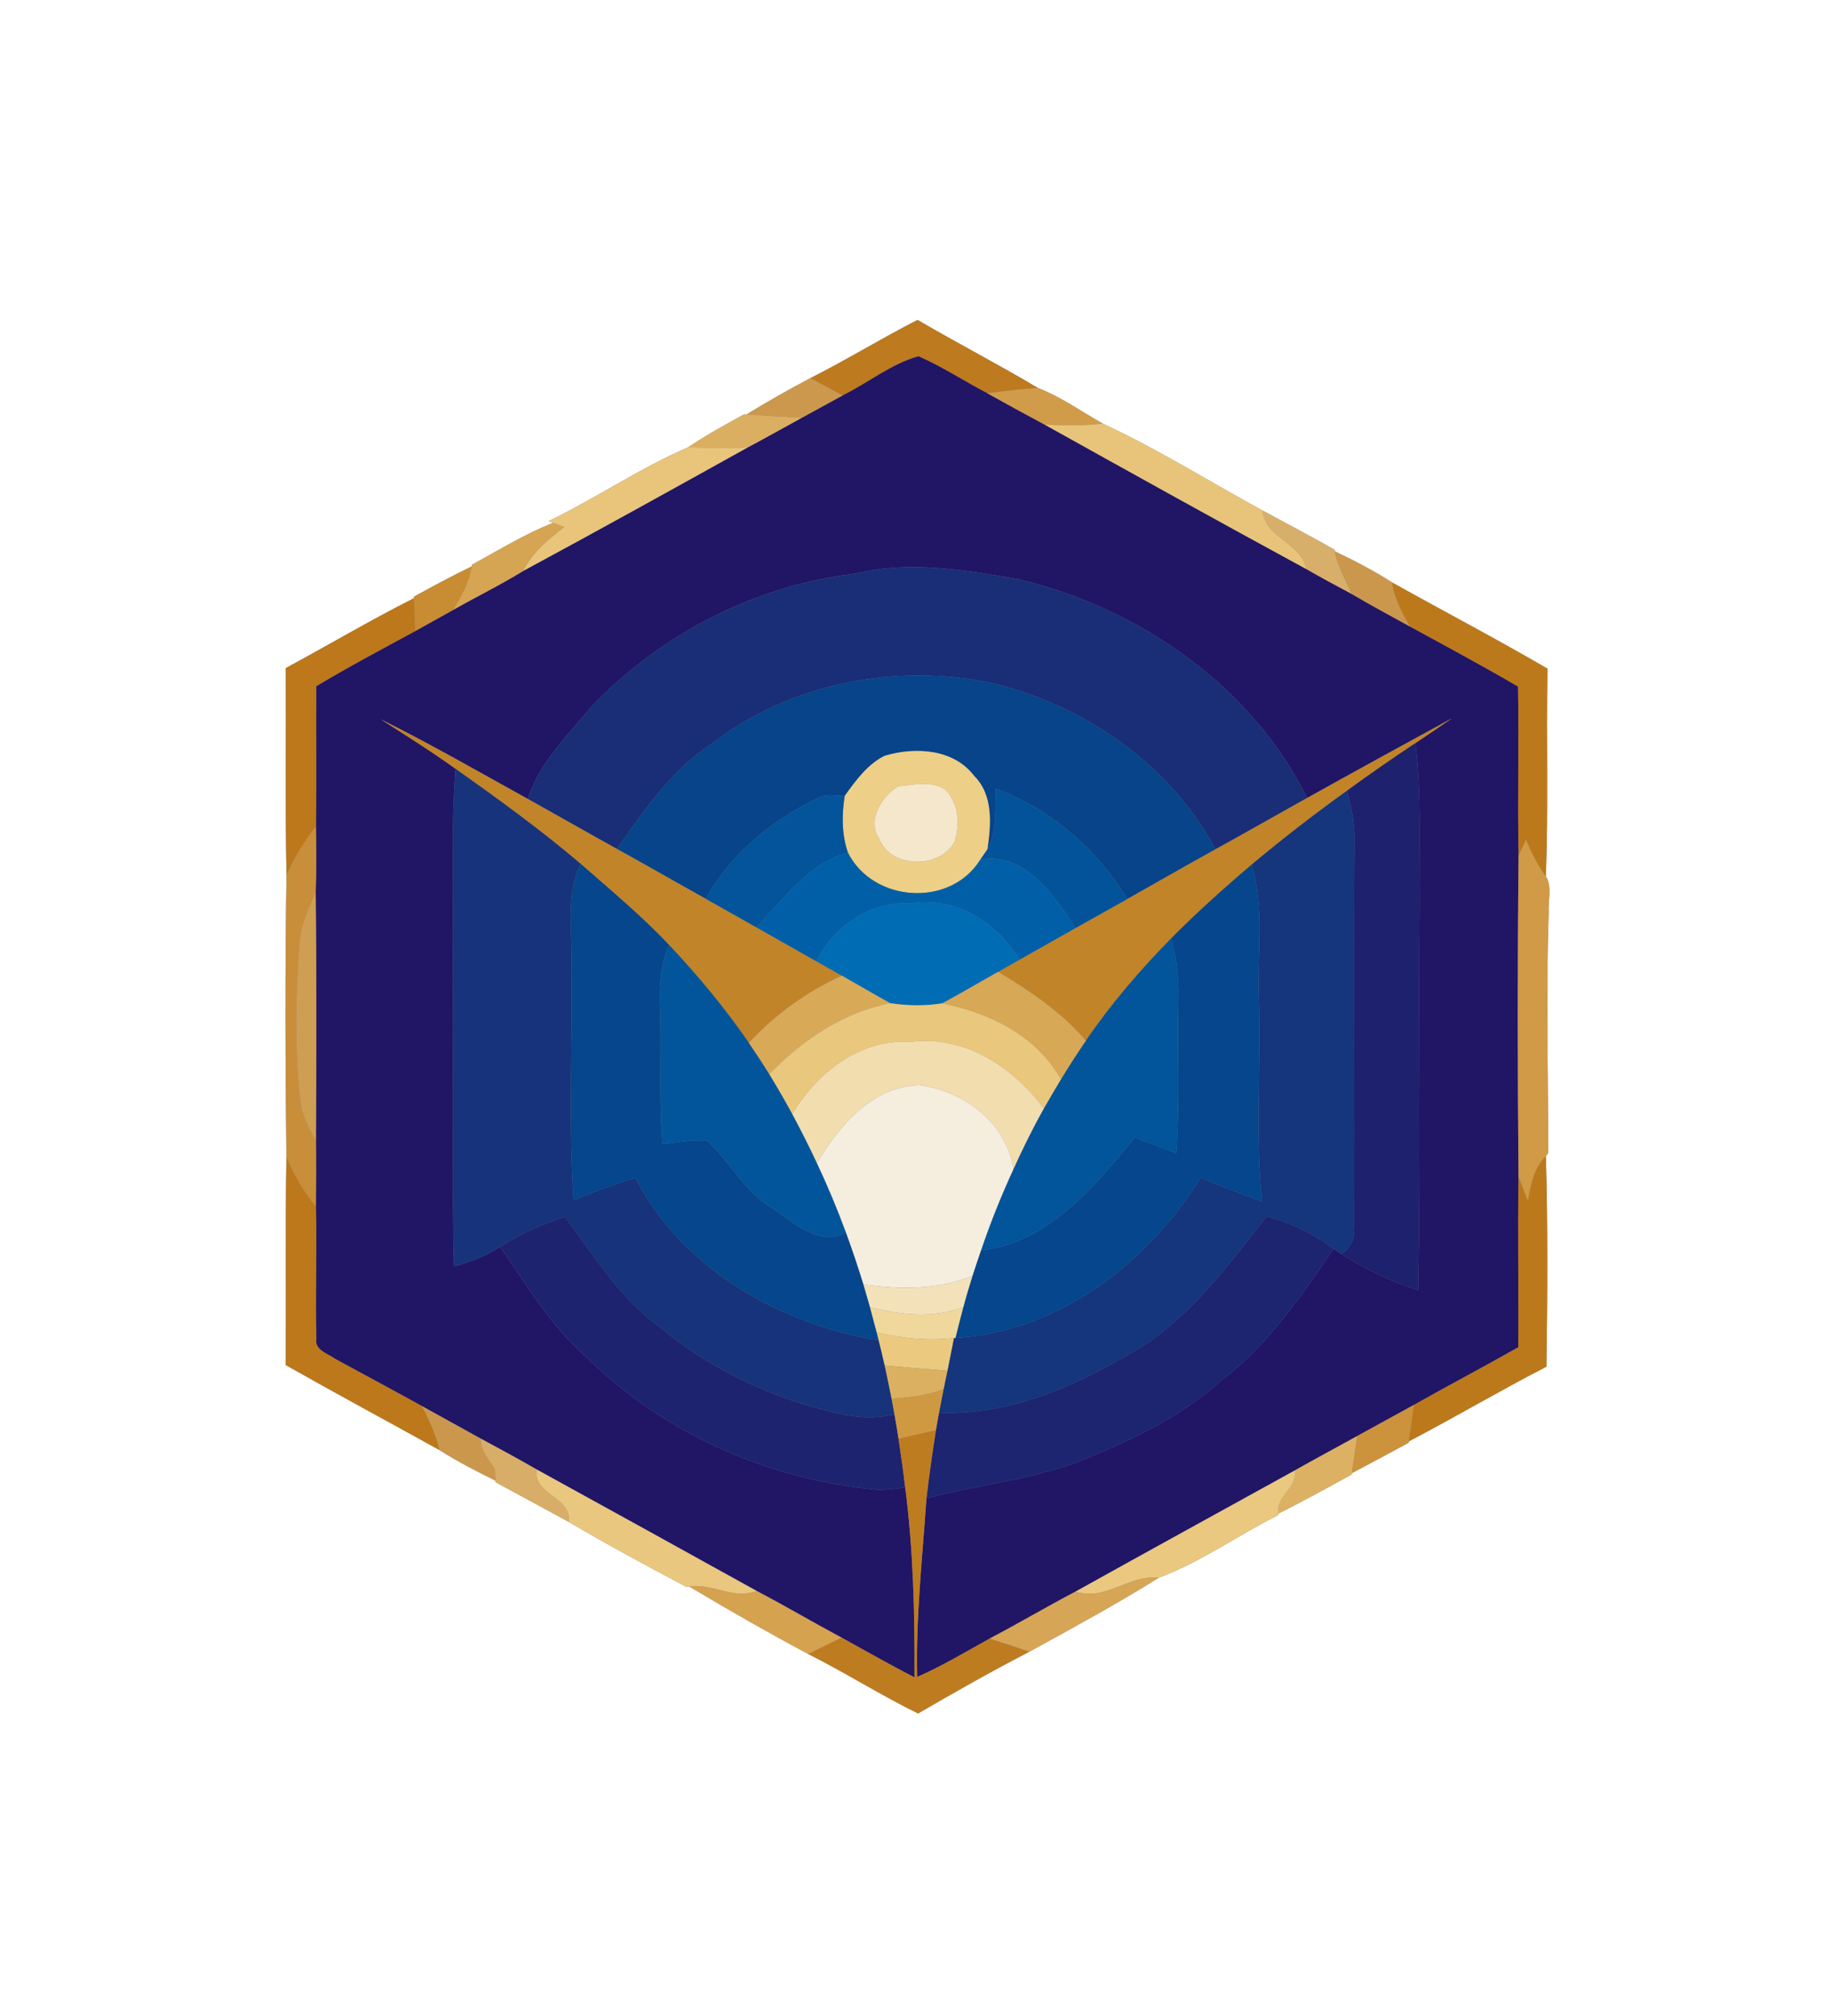 <?xml version="1.0" encoding="UTF-8" ?>
<!DOCTYPE svg PUBLIC "-//W3C//DTD SVG 1.1//EN" "http://www.w3.org/Graphics/SVG/1.1/DTD/svg11.dtd">
<svg width="227pt" height="250pt" viewBox="0 0 227 250" version="1.1" xmlns="http://www.w3.org/2000/svg">
<rect x="0" y="0" width="227" height="250" fill="#808080" stroke="none"/>
<g id="#ffffffff">
<path fill="#ffffff" opacity="1.00" d=" M 0.00 0.00 L 227.00 0.00 L 227.00 250.00 L 0.00 250.00 L 0.00 0.00 M 100.48 46.88 C 97.79 48.30 95.14 49.80 92.55 51.39 L 92.25 51.37 C 89.89 52.67 87.54 53.96 85.31 55.46 C 79.35 58.03 73.87 61.78 68.00 64.62 L 68.57 64.83 C 65.06 66.22 61.83 68.22 58.52 70.02 L 58.47 70.24 C 56.03 71.41 53.67 72.70 51.31 73.99 L 51.31 74.18 C 45.93 76.90 40.74 79.97 35.43 82.84 C 35.48 91.39 35.35 99.95 35.52 108.50 C 35.34 120.15 35.37 131.85 35.51 143.49 C 35.36 152.08 35.50 160.67 35.41 169.25 C 41.73 172.83 48.12 176.27 54.47 179.79 C 56.70 181.22 59.07 182.42 61.44 183.60 L 61.45 183.79 C 64.47 185.43 67.49 187.05 70.50 188.70 C 75.26 191.51 80.14 194.13 85.02 196.73 L 85.45 196.72 C 90.30 199.61 95.21 202.42 100.19 205.08 C 104.81 207.41 109.18 210.18 113.82 212.46 C 118.37 209.81 122.96 207.21 127.64 204.79 C 133.02 201.83 138.43 198.90 143.64 195.64 C 148.82 193.71 153.49 190.36 158.47 187.86 L 158.49 187.67 C 161.56 186.15 164.55 184.48 167.55 182.84 L 167.58 182.67 C 169.94 181.43 172.28 180.15 174.64 178.89 L 174.66 178.72 C 180.40 175.72 185.97 172.42 191.72 169.46 C 191.84 160.76 191.90 152.06 191.65 143.37 L 191.93 142.97 C 191.94 133.02 191.66 123.04 192.00 113.08 C 191.90 111.64 192.46 109.96 191.65 108.66 C 191.97 100.08 191.68 91.49 191.85 82.91 C 185.50 79.21 178.99 75.80 172.58 72.22 C 170.32 70.76 167.92 69.53 165.50 68.37 L 165.45 68.16 C 162.52 66.49 159.53 64.94 156.57 63.32 C 149.97 59.73 143.49 55.66 136.72 52.53 C 134.06 51.02 131.51 49.20 128.66 48.10 C 123.76 45.17 118.68 42.56 113.76 39.67 C 109.27 41.96 104.98 44.61 100.48 46.88 Z" />
</g>
<g id="#bd7a1fff">
<path fill="#bd7a1f" opacity="1.00" d=" M 100.48 46.88 C 104.98 44.61 109.27 41.96 113.76 39.67 C 118.68 42.56 123.76 45.17 128.66 48.10 C 126.56 48.24 124.48 48.49 122.40 48.76 C 119.53 47.27 116.83 45.47 113.87 44.18 C 110.46 45.13 107.63 47.48 104.47 49.03 C 103.14 48.31 101.81 47.59 100.48 46.88 Z" />
</g>
<g id="#211566ff">
<path fill="#211566" opacity="1.00" d=" M 104.47 49.03 C 107.63 47.48 110.46 45.13 113.87 44.18 C 116.83 45.47 119.53 47.27 122.40 48.76 C 124.76 50.08 127.13 51.38 129.53 52.66 C 140.31 58.67 151.11 64.67 161.95 70.56 C 163.80 71.62 165.67 72.63 167.55 73.63 C 169.94 75.06 172.40 76.35 174.83 77.70 C 179.30 80.14 183.80 82.55 188.20 85.13 C 188.32 92.12 188.13 99.11 188.27 106.10 C 188.13 119.36 188.14 132.63 188.26 145.89 C 188.16 152.95 188.27 160.00 188.24 167.05 C 183.95 169.48 179.59 171.78 175.29 174.20 C 172.95 175.49 170.60 176.76 168.26 178.06 C 165.69 179.49 163.08 180.87 160.52 182.33 C 151.46 187.34 142.38 192.31 133.34 197.35 C 129.76 199.22 126.28 201.29 122.70 203.17 C 119.73 204.81 116.83 206.57 113.71 207.93 C 113.53 200.53 114.36 193.15 114.86 185.78 C 121.50 184.04 128.44 183.42 134.83 180.80 C 140.67 178.34 146.54 175.59 151.27 171.27 C 157.11 166.91 161.26 160.78 165.34 154.84 L 166.29 155.47 C 169.25 157.38 172.46 158.88 175.81 159.98 C 176.15 144.00 175.83 128.00 175.99 112.01 C 175.92 105.38 176.27 98.73 175.48 92.14 C 176.98 91.13 178.49 90.12 179.98 89.08 C 173.99 92.34 168.02 95.62 162.06 98.94 C 155.11 84.97 141.11 75.32 126.12 71.78 C 119.49 70.67 112.68 69.49 106.02 71.13 C 93.69 72.58 82.14 78.51 73.53 87.40 C 70.50 91.04 66.93 94.43 65.43 99.06 C 59.38 95.72 53.39 92.26 47.20 89.19 C 50.32 91.19 53.47 93.16 56.48 95.33 C 55.87 102.89 56.30 110.48 56.13 118.06 C 56.29 131.04 55.99 144.03 56.28 157.02 C 58.30 156.50 60.25 155.73 62.00 154.59 C 65.30 159.34 68.27 164.42 72.69 168.27 C 82.39 177.86 95.53 183.58 109.07 184.75 C 110.12 184.69 111.18 184.58 112.22 184.42 C 113.24 192.25 113.41 200.12 113.38 207.99 C 110.33 206.42 107.35 204.71 104.34 203.06 C 100.80 201.17 97.36 199.13 93.81 197.27 C 84.74 192.23 75.65 187.23 66.56 182.22 C 64.26 180.90 61.94 179.63 59.60 178.38 C 57.16 177.01 54.70 175.69 52.26 174.32 C 48.71 172.36 45.13 170.44 41.56 168.50 C 40.66 167.83 38.97 167.43 39.21 165.98 C 39.08 160.52 39.29 155.06 39.16 149.61 C 39.19 146.89 39.20 144.18 39.17 141.47 C 39.22 131.17 39.25 120.87 39.14 110.58 C 39.24 107.87 39.20 105.15 39.17 102.45 C 39.23 96.66 39.17 90.87 39.20 85.09 C 43.21 82.68 47.34 80.50 51.44 78.27 C 53.02 77.40 54.59 76.51 56.16 75.64 C 59.05 73.99 62.04 72.54 64.87 70.79 C 74.19 65.76 83.45 60.62 92.71 55.47 C 94.96 54.28 97.17 53.02 99.41 51.80 C 101.09 50.87 102.79 49.96 104.47 49.03 Z" />
</g>
<g id="#cb984dff">
<path fill="#cb984d" opacity="1.00" d=" M 92.55 51.39 C 95.14 49.80 97.79 48.30 100.48 46.88 C 101.81 47.59 103.14 48.31 104.47 49.03 C 102.79 49.96 101.09 50.87 99.41 51.80 C 97.12 51.68 94.83 51.55 92.55 51.39 Z" />
</g>
<g id="#d19c49ff">
<path fill="#d19c49" opacity="1.00" d=" M 122.40 48.76 C 124.48 48.49 126.56 48.24 128.66 48.10 C 131.51 49.20 134.06 51.02 136.72 52.53 C 134.33 52.82 131.92 52.74 129.53 52.66 C 127.13 51.38 124.76 50.08 122.40 48.76 Z" />
</g>
<g id="#dbaf61ff">
<path fill="#dbaf61" opacity="1.00" d=" M 92.25 51.37 L 92.55 51.39 C 94.83 51.55 97.12 51.68 99.41 51.80 C 97.17 53.02 94.96 54.28 92.71 55.47 C 90.24 55.64 87.77 55.54 85.31 55.46 C 87.54 53.96 89.89 52.67 92.25 51.37 Z" />
</g>
<g id="#e7c479ff">
<path fill="#e7c479" opacity="1.00" d=" M 129.53 52.66 C 131.92 52.74 134.33 52.82 136.72 52.53 C 143.49 55.66 149.97 59.73 156.57 63.32 C 156.64 66.56 161.35 67.27 161.95 70.56 C 151.11 64.67 140.31 58.67 129.53 52.66 Z" />
</g>
<g id="#e8c57bff">
<path fill="#e8c57b" opacity="1.00" d=" M 68.00 64.62 C 73.87 61.78 79.35 58.03 85.31 55.46 C 87.77 55.54 90.24 55.64 92.71 55.47 C 83.45 60.62 74.19 65.76 64.87 70.79 C 65.98 68.48 67.97 66.87 69.95 65.35 C 69.61 65.22 68.92 64.96 68.57 64.83 L 68.00 64.62 Z" />
</g>
<g id="#d8af6aff">
<path fill="#d8af6a" opacity="1.00" d=" M 161.95 70.56 C 161.35 67.27 156.64 66.56 156.57 63.32 C 159.53 64.94 162.52 66.49 165.45 68.16 L 165.50 68.37 C 165.80 70.25 166.86 71.88 167.55 73.63 C 165.67 72.63 163.80 71.62 161.95 70.56 Z" />
</g>
<g id="#d6a553ff">
<path fill="#d6a553" opacity="1.00" d=" M 58.52 70.02 C 61.83 68.22 65.06 66.22 68.57 64.83 C 68.92 64.96 69.61 65.22 69.95 65.35 C 67.97 66.87 65.98 68.48 64.87 70.79 C 62.04 72.54 59.05 73.99 56.16 75.64 C 57.15 73.95 58.18 72.22 58.47 70.24 L 58.52 70.02 Z" />
</g>
<g id="#ca974dff">
<path fill="#ca974d" opacity="1.00" d=" M 167.55 73.63 C 166.86 71.88 165.80 70.25 165.50 68.37 C 167.92 69.53 170.32 70.76 172.58 72.22 C 172.88 74.21 173.84 75.99 174.83 77.70 C 172.40 76.35 169.94 75.06 167.55 73.63 Z" />
<path fill="#ca974d" opacity="1.00" d=" M 52.26 174.32 C 54.70 175.69 57.16 177.01 59.60 178.38 C 59.57 179.90 60.64 181.01 61.37 182.23 C 61.39 182.57 61.42 183.26 61.44 183.60 C 59.07 182.42 56.70 181.22 54.47 179.79 C 54.01 177.87 53.19 176.06 52.26 174.32 Z" />
</g>
<g id="#192e77ff">
<path fill="#192e77" opacity="1.00" d=" M 106.02 71.13 C 112.68 69.49 119.49 70.67 126.12 71.78 C 141.11 75.32 155.11 84.97 162.06 98.94 C 158.27 101.05 154.50 103.21 150.69 105.31 C 145.07 94.82 134.56 87.51 123.11 84.73 C 111.16 82.16 97.98 84.68 88.25 92.21 C 83.25 95.47 79.88 100.49 76.46 105.25 C 72.77 103.21 69.11 101.11 65.43 99.06 C 66.93 94.43 70.50 91.04 73.53 87.40 C 82.14 78.51 93.69 72.58 106.02 71.13 Z" />
</g>
<g id="#c88c33ff">
<path fill="#c88c33" opacity="1.00" d=" M 51.31 73.99 C 53.67 72.70 56.03 71.41 58.47 70.24 C 58.18 72.22 57.15 73.95 56.16 75.64 C 54.59 76.51 53.02 77.40 51.44 78.27 C 51.40 76.91 51.36 75.54 51.31 74.18 L 51.31 73.99 Z" />
</g>
<g id="#bc791bff">
<path fill="#bc791b" opacity="1.00" d=" M 174.83 77.70 C 173.84 75.99 172.88 74.21 172.58 72.22 C 178.99 75.80 185.50 79.21 191.85 82.91 C 191.68 91.49 191.97 100.08 191.65 108.66 C 190.62 107.27 189.85 105.71 189.18 104.12 C 188.95 104.61 188.49 105.61 188.27 106.10 C 188.13 99.11 188.32 92.12 188.20 85.13 C 183.80 82.55 179.30 80.14 174.83 77.70 Z" />
<path fill="#bc791b" opacity="1.00" d=" M 189.42 148.88 C 189.80 146.91 190.13 144.83 191.65 143.37 C 191.90 152.06 191.84 160.76 191.72 169.46 C 185.97 172.42 180.40 175.72 174.66 178.72 C 174.88 177.21 175.09 175.71 175.29 174.20 C 179.59 171.78 183.95 169.48 188.24 167.05 C 188.27 160.00 188.16 152.95 188.26 145.89 C 188.62 146.89 189.03 147.88 189.42 148.88 Z" />
</g>
<g id="#bc781bff">
<path fill="#bc781b" opacity="1.00" d=" M 35.43 82.84 C 40.74 79.97 45.93 76.90 51.31 74.18 C 51.36 75.54 51.40 76.91 51.44 78.27 C 47.34 80.50 43.21 82.68 39.20 85.09 C 39.17 90.87 39.23 96.66 39.17 102.45 C 37.69 104.29 36.46 106.33 35.52 108.50 C 35.35 99.95 35.48 91.39 35.43 82.84 Z" />
<path fill="#bc781b" opacity="1.00" d=" M 35.51 143.49 C 36.42 145.70 37.63 147.77 39.16 149.61 C 39.29 155.06 39.08 160.52 39.21 165.98 C 38.97 167.43 40.66 167.83 41.56 168.50 C 45.13 170.44 48.71 172.36 52.26 174.32 C 53.19 176.06 54.01 177.87 54.47 179.79 C 48.12 176.27 41.73 172.83 35.41 169.25 C 35.50 160.67 35.36 152.08 35.51 143.49 Z" />
</g>
<g id="#07448aff">
<path fill="#07448a" opacity="1.00" d=" M 88.25 92.21 C 97.98 84.68 111.16 82.16 123.11 84.73 C 134.56 87.51 145.07 94.82 150.69 105.31 C 147.03 107.34 143.40 109.42 139.75 111.48 C 136.02 105.27 130.26 100.31 123.46 97.79 C 123.30 100.30 123.66 103.00 122.42 105.31 C 122.85 102.22 123.18 98.62 120.77 96.21 C 118.20 92.83 113.43 92.59 109.67 93.72 C 107.52 94.79 106.09 96.80 104.72 98.70 C 103.78 98.67 102.81 98.46 101.89 98.74 C 95.94 101.43 90.70 105.69 87.50 111.45 C 83.81 109.40 80.15 107.29 76.46 105.25 C 79.88 100.49 83.25 95.47 88.25 92.21 Z" />
</g>
<g id="#c18429ff">
<path fill="#c18429" opacity="1.00" d=" M 47.20 89.19 C 53.39 92.26 59.38 95.72 65.43 99.06 C 69.11 101.11 72.77 103.21 76.46 105.25 C 80.15 107.29 83.81 109.40 87.50 111.45 C 89.57 112.62 91.65 113.79 93.73 114.96 C 96.22 116.37 98.71 117.78 101.20 119.19 C 102.25 119.79 103.31 120.38 104.36 120.98 C 100.00 122.97 96.10 125.79 92.84 129.30 C 89.88 125.00 86.53 120.97 82.95 117.17 C 79.55 113.57 75.73 110.39 72.01 107.13 C 67.06 102.91 61.78 99.09 56.48 95.33 C 53.47 93.16 50.32 91.19 47.20 89.19 Z" />
<path fill="#c18429" opacity="1.00" d=" M 162.06 98.94 C 168.02 95.62 173.99 92.34 179.98 89.08 C 178.49 90.12 176.98 91.13 175.48 92.14 C 172.61 94.04 169.79 96.01 167.01 98.03 C 162.95 100.95 158.99 104.01 155.16 107.22 C 151.72 110.14 148.36 113.16 145.18 116.37 C 141.33 120.30 137.72 124.49 134.62 129.04 C 131.60 125.48 127.71 122.88 123.74 120.50 C 124.62 120.00 125.51 119.50 126.39 119.00 C 128.70 117.69 131.02 116.39 133.33 115.08 C 135.47 113.87 137.61 112.68 139.75 111.48 C 143.40 109.42 147.03 107.34 150.69 105.31 C 154.50 103.21 158.27 101.05 162.06 98.94 Z" />
</g>
<g id="#edcf87ff">
<path fill="#edcf87" opacity="1.00" d=" M 109.67 93.72 C 113.43 92.59 118.20 92.83 120.77 96.21 C 123.18 98.62 122.85 102.22 122.42 105.31 C 122.21 105.63 121.77 106.26 121.55 106.57 C 117.86 112.57 108.24 111.94 105.12 105.72 C 104.34 103.45 104.35 101.04 104.72 98.70 C 106.09 96.80 107.52 94.79 109.67 93.72 M 111.37 97.49 C 109.32 98.72 107.42 101.74 109.01 104.00 C 110.43 107.74 116.63 107.75 118.37 104.32 C 118.85 102.59 118.94 100.55 117.96 98.97 C 116.83 96.47 113.53 97.30 111.37 97.49 Z" />
</g>
<g id="#1e216dff">
<path fill="#1e216d" opacity="1.00" d=" M 167.01 98.03 C 169.79 96.01 172.61 94.04 175.48 92.14 C 176.27 98.73 175.92 105.38 175.99 112.01 C 175.83 128.00 176.15 144.00 175.81 159.98 C 172.46 158.88 169.25 157.38 166.29 155.47 C 167.55 154.74 168.00 153.44 167.87 152.03 C 167.95 136.01 167.80 119.98 167.92 103.95 C 167.94 101.94 167.48 99.97 167.01 98.03 Z" />
</g>
<g id="#17337bff">
<path fill="#17337b" opacity="1.00" d=" M 56.48 95.33 C 61.78 99.09 67.06 102.91 72.01 107.13 C 70.00 111.16 71.04 115.73 70.85 120.04 C 70.98 129.63 70.47 139.25 71.11 148.83 C 73.61 147.77 76.17 146.85 78.76 146.05 C 84.59 157.37 96.69 164.18 108.94 166.20 C 109.20 167.23 109.45 168.27 109.68 169.31 C 109.98 170.68 110.27 172.07 110.54 173.45 C 110.62 173.93 110.80 174.87 110.89 175.35 C 106.90 176.41 102.90 175.06 99.08 173.95 C 92.73 171.89 86.72 168.70 81.60 164.40 C 76.75 160.84 73.60 155.61 70.03 150.88 C 67.22 151.80 64.49 152.98 62.00 154.59 C 60.25 155.73 58.30 156.50 56.28 157.02 C 55.99 144.03 56.29 131.04 56.13 118.06 C 56.30 110.48 55.87 102.89 56.48 95.33 Z" />
</g>
<g id="#f4e7cbff">
<path fill="#f4e7cb" opacity="1.00" d=" M 111.37 97.49 C 113.53 97.30 116.83 96.47 117.96 98.97 C 118.94 100.55 118.85 102.59 118.37 104.32 C 116.63 107.75 110.43 107.74 109.01 104.00 C 107.42 101.74 109.32 98.72 111.37 97.49 Z" />
</g>
<g id="#03549aff">
<path fill="#03549a" opacity="1.00" d=" M 101.89 98.74 C 102.81 98.46 103.78 98.67 104.72 98.70 C 104.35 101.04 104.34 103.45 105.12 105.72 C 100.15 107.06 97.21 111.54 93.73 114.96 C 91.65 113.79 89.57 112.62 87.50 111.45 C 90.70 105.69 95.94 101.43 101.89 98.74 Z" />
</g>
<g id="#03539aff">
<path fill="#03539a" opacity="1.00" d=" M 123.46 97.79 C 130.26 100.31 136.02 105.27 139.75 111.48 C 137.61 112.68 135.47 113.87 133.33 115.08 C 130.78 111.07 126.98 105.63 121.55 106.57 C 121.77 106.26 122.21 105.63 122.42 105.31 C 123.66 103.00 123.30 100.30 123.46 97.79 Z" />
</g>
<g id="#15357dff">
<path fill="#15357d" opacity="1.00" d=" M 155.16 107.22 C 158.99 104.01 162.95 100.95 167.01 98.03 C 167.48 99.97 167.94 101.94 167.92 103.95 C 167.80 119.98 167.95 136.01 167.87 152.03 C 168.00 153.44 167.55 154.74 166.29 155.47 L 165.34 154.84 C 162.86 152.97 160.04 151.64 157.05 150.82 C 152.64 156.41 148.33 162.28 142.43 166.42 C 134.62 171.32 125.86 175.51 116.41 175.18 C 116.55 174.45 116.84 172.99 116.98 172.26 C 117.10 171.69 117.34 170.54 117.46 169.96 C 117.73 168.61 117.99 167.26 118.26 165.92 L 118.45 165.90 C 131.25 165.14 142.25 156.63 148.85 146.04 C 151.37 147.07 153.91 148.05 156.47 148.98 C 155.61 140.68 156.34 132.32 156.08 124.00 C 155.83 118.40 156.85 112.66 155.16 107.22 Z" />
</g>
<g id="#c88e3aff">
<path fill="#c88e3a" opacity="1.00" d=" M 35.52 108.50 C 36.46 106.33 37.69 104.29 39.17 102.45 C 39.20 105.15 39.24 107.87 39.14 110.58 C 38.26 112.62 37.23 114.68 37.13 116.95 C 36.65 123.30 36.52 129.71 37.18 136.05 C 37.28 138.02 38.21 139.79 39.17 141.47 C 39.20 144.18 39.19 146.89 39.16 149.61 C 37.63 147.77 36.42 145.70 35.51 143.49 C 35.37 131.85 35.34 120.15 35.52 108.50 Z" />
</g>
<g id="#d09a46ff">
<path fill="#d09a46" opacity="1.00" d=" M 189.18 104.12 C 189.85 105.71 190.62 107.27 191.65 108.66 C 192.46 109.96 191.90 111.64 192.00 113.08 C 191.66 123.04 191.94 133.02 191.93 142.97 L 191.65 143.37 C 190.13 144.83 189.80 146.91 189.42 148.88 C 189.03 147.88 188.62 146.89 188.26 145.89 C 188.14 132.63 188.13 119.36 188.27 106.10 C 188.49 105.61 188.95 104.61 189.18 104.12 Z" />
</g>
<g id="#005fa6ff">
<path fill="#005fa6" opacity="1.00" d=" M 93.73 114.96 C 97.21 111.54 100.15 107.06 105.12 105.72 C 108.24 111.94 117.86 112.57 121.55 106.57 C 126.98 105.63 130.78 111.07 133.33 115.08 C 131.02 116.39 128.70 117.69 126.39 119.00 C 123.66 114.38 118.51 111.13 113.01 112.01 C 107.92 111.67 103.46 114.77 101.20 119.19 C 98.71 117.78 96.22 116.37 93.73 114.96 Z" />
</g>
<g id="#05468cff">
<path fill="#05468c" opacity="1.00" d=" M 70.85 120.04 C 71.04 115.73 70.00 111.16 72.01 107.13 C 75.73 110.39 79.55 113.57 82.95 117.17 C 81.86 119.63 81.70 122.33 81.82 124.98 C 82.03 130.61 81.65 136.24 82.13 141.86 C 83.96 141.64 85.79 141.29 87.64 141.42 C 90.43 143.94 92.16 147.56 95.44 149.62 C 98.24 151.38 101.34 154.65 104.90 152.87 C 105.67 154.98 106.39 157.12 107.05 159.27 C 107.25 159.97 107.66 161.38 107.86 162.08 C 108.14 163.12 108.42 164.16 108.69 165.21 L 108.94 166.20 C 96.69 164.18 84.59 157.37 78.76 146.05 C 76.17 146.85 73.61 147.77 71.11 148.83 C 70.47 139.25 70.98 129.63 70.85 120.04 Z" />
<path fill="#05468c" opacity="1.00" d=" M 145.18 116.37 C 148.36 113.16 151.72 110.14 155.16 107.22 C 156.85 112.66 155.83 118.40 156.08 124.00 C 156.34 132.32 155.61 140.68 156.47 148.98 C 153.91 148.05 151.37 147.07 148.85 146.04 C 142.25 156.63 131.25 165.14 118.45 165.90 C 118.76 164.63 119.08 163.37 119.42 162.11 C 119.77 160.80 120.16 159.50 120.56 158.21 C 120.90 157.15 121.26 156.09 121.62 155.04 C 129.97 154.12 135.68 147.10 140.70 141.06 C 142.41 141.71 144.12 142.35 145.83 142.99 C 146.30 136.65 145.94 130.29 146.10 123.95 C 146.20 121.38 145.88 118.83 145.18 116.37 Z" />
</g>
<g id="#ce9e52ff">
<path fill="#ce9e52" opacity="1.00" d=" M 37.13 116.95 C 37.23 114.68 38.26 112.62 39.14 110.58 C 39.25 120.87 39.22 131.17 39.17 141.47 C 38.21 139.79 37.28 138.02 37.18 136.05 C 36.52 129.71 36.65 123.30 37.13 116.95 Z" />
</g>
<g id="#006cb4ff">
<path fill="#006cb4" opacity="1.00" d=" M 101.20 119.19 C 103.46 114.77 107.92 111.67 113.01 112.01 C 118.51 111.13 123.66 114.38 126.39 119.00 C 125.51 119.50 124.62 120.00 123.74 120.50 C 121.43 121.80 119.15 123.15 116.82 124.41 C 114.68 124.75 112.50 124.72 110.36 124.39 C 108.34 123.28 106.36 122.10 104.36 120.98 C 103.31 120.38 102.25 119.79 101.20 119.19 Z" />
</g>
<g id="#02549bff">
<path fill="#02549b" opacity="1.00" d=" M 134.62 129.04 C 137.72 124.49 141.33 120.30 145.18 116.37 C 145.88 118.83 146.20 121.38 146.10 123.95 C 145.94 130.29 146.30 136.65 145.83 142.99 C 144.12 142.35 142.41 141.71 140.70 141.06 C 135.68 147.10 129.97 154.12 121.62 155.04 C 122.78 151.62 124.12 148.26 125.64 144.97 C 126.79 142.42 128.03 139.90 129.41 137.45 C 130.10 136.23 130.81 135.03 131.53 133.83 C 132.52 132.20 133.55 130.61 134.62 129.04 Z" />
</g>
<g id="#02559bff">
<path fill="#02559b" opacity="1.00" d=" M 81.82 124.98 C 81.70 122.33 81.86 119.63 82.95 117.17 C 86.53 120.97 89.88 125.00 92.84 129.30 C 93.71 130.57 94.56 131.87 95.37 133.18 C 96.36 134.80 97.31 136.45 98.22 138.12 C 99.29 140.12 100.32 142.15 101.28 144.21 C 102.61 147.04 103.82 149.93 104.90 152.87 C 101.34 154.65 98.24 151.38 95.44 149.62 C 92.16 147.56 90.43 143.94 87.64 141.42 C 85.79 141.29 83.96 141.64 82.13 141.86 C 81.65 136.24 82.03 130.61 81.82 124.98 Z" />
</g>
<g id="#d8aa58ff">
<path fill="#d8aa58" opacity="1.00" d=" M 104.36 120.98 C 106.36 122.10 108.34 123.28 110.36 124.39 C 104.49 125.54 99.48 128.97 95.37 133.18 C 94.56 131.87 93.71 130.57 92.84 129.30 C 96.10 125.79 100.00 122.97 104.36 120.98 Z" />
</g>
<g id="#d7a856ff">
<path fill="#d7a856" opacity="1.00" d=" M 116.82 124.41 C 119.15 123.15 121.43 121.80 123.74 120.50 C 127.71 122.88 131.60 125.48 134.62 129.04 C 133.55 130.61 132.52 132.20 131.53 133.83 C 128.56 128.45 122.64 125.57 116.82 124.41 Z" />
</g>
<g id="#e9c77dff">
<path fill="#e9c77d" opacity="1.00" d=" M 95.37 133.18 C 99.48 128.97 104.49 125.54 110.36 124.39 C 112.50 124.72 114.68 124.75 116.82 124.41 C 122.64 125.57 128.56 128.45 131.53 133.83 C 130.81 135.03 130.10 136.23 129.41 137.45 C 125.60 132.29 119.57 128.35 112.92 129.18 C 106.62 128.78 101.33 132.98 98.22 138.12 C 97.31 136.45 96.36 134.80 95.37 133.18 Z" />
</g>
<g id="#f2ddafff">
<path fill="#f2ddaf" opacity="1.00" d=" M 98.22 138.12 C 101.33 132.98 106.62 128.78 112.92 129.18 C 119.57 128.35 125.60 132.29 129.41 137.45 C 128.03 139.90 126.79 142.42 125.64 144.97 C 124.81 139.23 119.50 135.27 114.02 134.56 C 108.10 134.69 104.07 139.54 101.28 144.21 C 100.32 142.15 99.29 140.12 98.22 138.12 Z" />
</g>
<g id="#f5edddff">
<path fill="#f5eddd" opacity="1.00" d=" M 101.28 144.21 C 104.07 139.54 108.10 134.69 114.02 134.56 C 119.50 135.27 124.81 139.23 125.64 144.97 C 124.12 148.26 122.78 151.62 121.62 155.04 C 121.26 156.09 120.90 157.15 120.56 158.21 C 116.25 159.97 111.59 159.89 107.05 159.27 C 106.39 157.12 105.67 154.98 104.90 152.87 C 103.82 149.93 102.61 147.04 101.28 144.21 Z" />
</g>
<g id="#1e236fff">
<path fill="#1e236f" opacity="1.00" d=" M 62.00 154.59 C 64.49 152.98 67.22 151.80 70.03 150.88 C 73.60 155.61 76.75 160.84 81.60 164.40 C 86.72 168.70 92.73 171.89 99.08 173.95 C 102.90 175.06 106.90 176.41 110.89 175.35 C 111.07 176.36 111.24 177.38 111.40 178.41 C 111.70 180.41 111.98 182.41 112.22 184.42 C 111.18 184.58 110.12 184.69 109.07 184.75 C 95.53 183.58 82.39 177.86 72.69 168.27 C 68.27 164.42 65.30 159.34 62.00 154.59 Z" />
</g>
<g id="#1d2470ff">
<path fill="#1d2470" opacity="1.00" d=" M 142.43 166.42 C 148.33 162.28 152.64 156.41 157.05 150.82 C 160.04 151.64 162.86 152.97 165.34 154.84 C 161.26 160.78 157.11 166.91 151.27 171.27 C 146.54 175.59 140.67 178.34 134.83 180.80 C 128.44 183.42 121.50 184.04 114.86 185.78 C 115.19 182.96 115.59 180.15 116.03 177.35 C 116.12 176.81 116.31 175.73 116.41 175.18 C 125.86 175.51 134.62 171.32 142.43 166.42 Z" />
</g>
<g id="#f3e1baff">
<path fill="#f3e1ba" opacity="1.00" d=" M 107.05 159.27 C 111.59 159.89 116.25 159.97 120.56 158.21 C 120.16 159.50 119.77 160.80 119.42 162.11 C 115.65 163.48 111.65 163.07 107.86 162.08 C 107.66 161.38 107.25 159.97 107.05 159.27 Z" />
</g>
<g id="#f0d89cff">
<path fill="#f0d89c" opacity="1.00" d=" M 107.86 162.08 C 111.65 163.07 115.65 163.48 119.42 162.11 C 119.08 163.37 118.76 164.63 118.45 165.90 L 118.26 165.92 C 115.05 166.26 111.82 165.98 108.69 165.21 C 108.42 164.16 108.14 163.12 107.86 162.08 Z" />
</g>
<g id="#ebca80ff">
<path fill="#ebca80" opacity="1.00" d=" M 108.69 165.21 C 111.82 165.98 115.05 166.26 118.26 165.92 C 117.99 167.26 117.73 168.61 117.46 169.96 C 114.86 169.76 112.27 169.55 109.68 169.31 C 109.45 168.27 109.20 167.23 108.94 166.20 L 108.69 165.21 Z" />
</g>
<g id="#dbb060ff">
<path fill="#dbb060" opacity="1.00" d=" M 109.68 169.31 C 112.27 169.55 114.86 169.76 117.46 169.96 C 117.34 170.54 117.10 171.69 116.98 172.26 C 114.92 173.07 112.71 173.27 110.54 173.45 C 110.27 172.07 109.98 170.68 109.68 169.31 Z" />
</g>
<g id="#ce9941ff">
<path fill="#ce9941" opacity="1.00" d=" M 110.54 173.45 C 112.71 173.27 114.92 173.07 116.98 172.26 C 116.84 172.99 116.55 174.45 116.41 175.18 C 116.31 175.73 116.12 176.81 116.03 177.35 C 114.49 177.71 112.94 178.05 111.40 178.41 C 111.24 177.38 111.07 176.36 110.89 175.35 C 110.80 174.87 110.62 173.93 110.54 173.45 Z" />
</g>
<g id="#cc923cff">
<path fill="#cc923c" opacity="1.00" d=" M 168.26 178.06 C 170.60 176.76 172.95 175.49 175.29 174.20 C 175.09 175.71 174.88 177.21 174.66 178.72 L 174.64 178.89 C 172.28 180.15 169.94 181.43 167.58 182.67 C 167.81 181.13 168.03 179.59 168.26 178.06 Z" />
</g>
<g id="#be7c21ff">
<path fill="#be7c21" opacity="1.00" d=" M 111.40 178.41 C 112.94 178.05 114.49 177.71 116.03 177.35 C 115.59 180.15 115.19 182.96 114.86 185.78 C 114.36 193.15 113.53 200.53 113.71 207.93 C 116.83 206.57 119.73 204.81 122.70 203.17 C 124.35 203.71 126.00 204.25 127.64 204.79 C 122.96 207.21 118.37 209.81 113.82 212.46 C 109.18 210.18 104.81 207.41 100.19 205.08 C 101.57 204.40 102.95 203.73 104.34 203.06 C 107.35 204.71 110.33 206.42 113.38 207.99 C 113.41 200.12 113.24 192.25 112.22 184.42 C 111.98 182.41 111.70 180.41 111.40 178.41 Z" />
</g>
<g id="#d7ad68ff">
<path fill="#d7ad68" opacity="1.00" d=" M 61.37 182.23 C 60.64 181.01 59.57 179.90 59.60 178.38 C 61.94 179.63 64.26 180.90 66.56 182.22 C 65.97 185.33 70.98 185.61 70.50 188.70 C 67.49 187.05 64.47 185.43 61.45 183.79 L 61.44 183.60 C 61.42 183.26 61.39 182.57 61.37 182.23 Z" />
</g>
<g id="#dcb163ff">
<path fill="#dcb163" opacity="1.00" d=" M 160.52 182.33 C 163.08 180.87 165.69 179.49 168.26 178.06 C 168.03 179.59 167.81 181.13 167.58 182.67 L 167.55 182.84 C 164.55 184.48 161.56 186.15 158.49 187.67 C 158.14 185.50 160.89 184.48 160.52 182.33 Z" />
</g>
<g id="#e9c77eff">
<path fill="#e9c77e" opacity="1.00" d=" M 70.50 188.70 C 70.98 185.61 65.97 185.33 66.56 182.22 C 75.65 187.23 84.74 192.23 93.81 197.27 C 91.02 198.40 88.30 196.29 85.45 196.72 L 85.02 196.73 C 80.14 194.13 75.26 191.51 70.50 188.70 Z" />
</g>
<g id="#eac87fff">
<path fill="#eac87f" opacity="1.00" d=" M 133.34 197.35 C 142.38 192.31 151.46 187.34 160.52 182.33 C 160.89 184.48 158.14 185.50 158.49 187.67 L 158.47 187.86 C 153.49 190.36 148.82 193.71 143.64 195.64 C 140.00 195.22 136.96 198.61 133.34 197.35 Z" />
</g>
<g id="#d6a555ff">
<path fill="#d6a555" opacity="1.00" d=" M 133.34 197.35 C 136.96 198.61 140.00 195.22 143.64 195.64 C 138.43 198.90 133.02 201.83 127.64 204.79 C 126.00 204.25 124.35 203.71 122.70 203.17 C 126.28 201.29 129.76 199.22 133.34 197.35 Z" />
</g>
<g id="#d5a24fff">
<path fill="#d5a24f" opacity="1.00" d=" M 85.45 196.72 C 88.30 196.29 91.02 198.40 93.81 197.27 C 97.36 199.13 100.80 201.17 104.34 203.06 C 102.95 203.73 101.57 204.40 100.19 205.08 C 95.21 202.42 90.30 199.61 85.45 196.72 Z" />
</g>
</svg>
